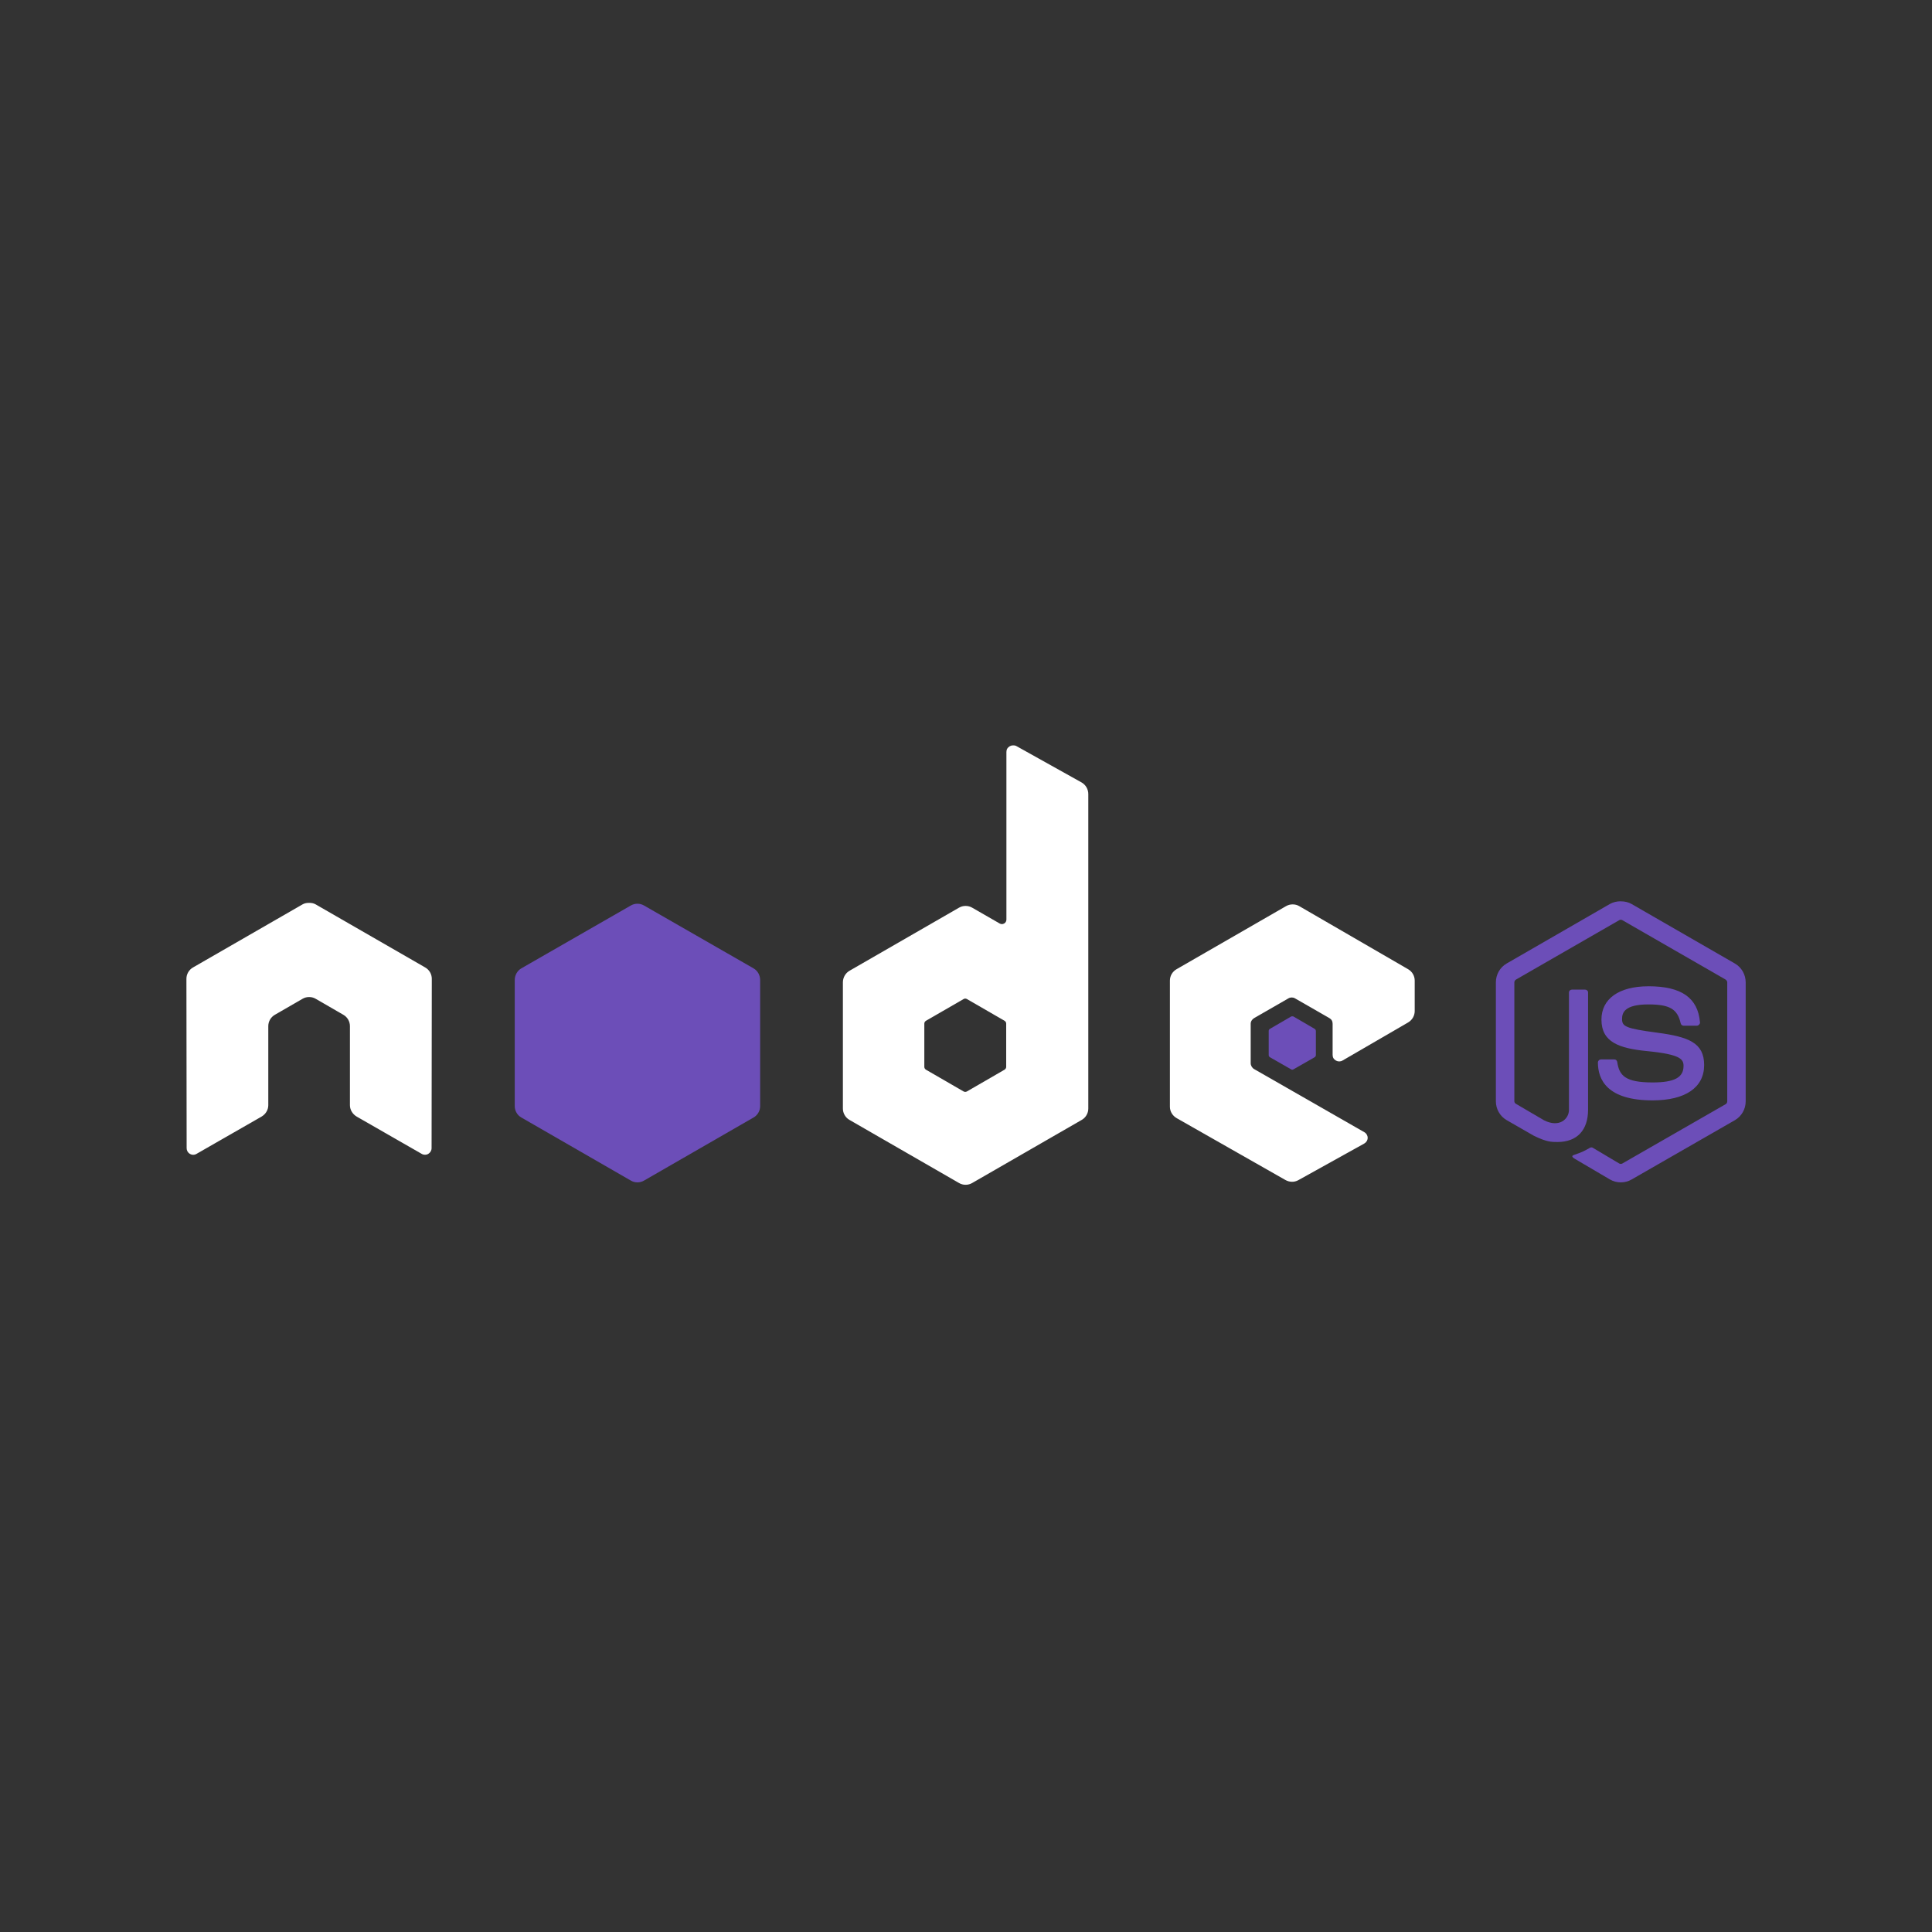 <svg xmlns="http://www.w3.org/2000/svg" width="375" viewBox="0 0 375 375" height="375" version="1.0"><rect x="0" y="0" width="375" height="375" fill="#333333" stroke="none"/><defs><clipPath id="a"><path d="M 36 144.676 L 275 144.676 L 275 230 L 36 230 Z M 36 144.676"/></clipPath></defs><path fill="#6C4EB8" d="M 314.59 174.941 C 313.852 174.941 313.137 175.094 312.5 175.449 L 292.438 187.016 C 291.137 187.762 290.348 189.172 290.348 190.672 L 290.348 213.758 C 290.348 215.254 291.137 216.664 292.438 217.414 L 297.676 220.426 C 300.223 221.68 301.16 221.66 302.32 221.66 C 306.09 221.66 308.242 219.375 308.242 215.41 L 308.242 192.633 C 308.242 192.309 307.961 192.078 307.645 192.078 L 305.133 192.078 C 304.809 192.078 304.535 192.316 304.535 192.633 L 304.535 215.418 C 304.535 217.176 302.699 218.945 299.723 217.461 L 294.273 214.27 C 294.082 214.168 293.934 213.977 293.934 213.762 L 293.934 190.676 C 293.934 190.457 294.078 190.234 294.273 190.121 L 314.297 178.602 C 314.484 178.492 314.707 178.492 314.895 178.602 L 334.918 190.121 C 335.105 190.238 335.258 190.449 335.258 190.676 L 335.258 213.762 C 335.258 213.98 335.148 214.207 334.961 214.312 L 314.895 225.836 C 314.715 225.938 314.48 225.938 314.297 225.836 L 309.145 222.773 C 308.988 222.684 308.781 222.691 308.633 222.773 C 307.207 223.582 306.941 223.672 305.605 224.137 C 305.277 224.25 304.777 224.426 305.777 224.988 L 312.508 228.945 C 313.148 229.316 313.863 229.496 314.598 229.496 C 315.34 229.496 316.043 229.32 316.684 228.945 L 336.75 217.422 C 338.047 216.668 338.836 215.266 338.836 213.766 L 338.836 190.68 C 338.836 189.18 338.047 187.773 336.75 187.023 L 316.684 175.461 C 316.055 175.102 315.336 174.949 314.598 174.949 Z M 319.957 191.438 C 314.242 191.438 310.84 193.863 310.84 197.898 C 310.84 202.27 314.219 203.48 319.703 204.02 C 326.262 204.66 326.773 205.621 326.773 206.91 C 326.773 209.148 324.988 210.102 320.766 210.102 C 315.465 210.102 314.297 208.777 313.906 206.141 C 313.863 205.859 313.645 205.633 313.355 205.633 L 310.75 205.633 C 310.586 205.637 310.445 205.695 310.332 205.809 C 310.215 205.926 310.156 206.062 310.152 206.227 C 310.152 209.598 311.988 213.582 320.762 213.582 C 327.109 213.582 330.773 211.098 330.773 206.734 C 330.773 202.422 327.812 201.258 321.656 200.441 C 315.438 199.617 314.84 199.219 314.84 197.766 C 314.84 196.562 315.344 194.957 319.953 194.957 C 324.07 194.957 325.59 195.844 326.215 198.613 C 326.27 198.875 326.5 199.086 326.77 199.086 L 329.375 199.086 C 329.531 199.086 329.688 198.988 329.801 198.875 C 329.91 198.754 329.984 198.613 329.969 198.449 C 329.566 193.68 326.379 191.434 319.957 191.434 Z M 319.957 191.438"/><g clip-path="url(#a)"><path fill="#FFF" d="M 196.621 144.676 C 196.395 144.676 196.184 144.734 195.984 144.848 C 195.559 145.094 195.348 145.465 195.344 145.953 L 195.344 178.477 C 195.344 178.797 195.195 179.082 194.918 179.242 C 194.621 179.414 194.324 179.414 194.023 179.242 L 188.699 176.18 C 188.305 175.953 187.879 175.84 187.422 175.84 C 186.965 175.84 186.539 175.953 186.145 176.18 L 164.887 188.426 C 164.09 188.883 163.605 189.762 163.605 190.676 L 163.605 215.164 C 163.605 215.621 163.719 216.047 163.949 216.441 C 164.176 216.836 164.488 217.148 164.887 217.375 L 186.145 229.621 C 186.539 229.848 186.965 229.965 187.422 229.965 C 187.879 229.965 188.305 229.848 188.699 229.621 L 209.957 217.375 C 210.355 217.148 210.668 216.836 210.895 216.441 C 211.125 216.047 211.238 215.621 211.238 215.164 L 211.238 154.117 C 211.238 153.188 210.73 152.316 209.918 151.863 L 197.262 144.801 C 197.062 144.691 196.844 144.672 196.625 144.676 Z M 59.871 175.246 C 59.465 175.262 59.082 175.332 58.719 175.543 L 37.461 187.785 C 37.066 188.012 36.754 188.324 36.523 188.719 C 36.297 189.113 36.184 189.539 36.184 189.996 L 36.227 222.863 C 36.227 223.32 36.465 223.742 36.867 223.965 C 37.262 224.203 37.75 224.203 38.145 223.965 L 50.754 216.738 C 51.555 216.266 52.074 215.441 52.074 214.527 L 52.074 199.18 C 52.074 198.262 52.559 197.426 53.352 196.969 L 58.723 193.867 C 59.117 193.637 59.543 193.523 60 193.527 C 60.457 193.523 60.883 193.637 61.277 193.867 L 66.645 196.969 C 67.438 197.422 67.922 198.262 67.922 199.176 L 67.922 214.523 C 67.922 215.438 68.453 216.27 69.242 216.734 L 81.852 223.965 C 82.25 224.199 82.738 224.199 83.129 223.965 C 83.52 223.738 83.77 223.316 83.77 222.859 L 83.812 189.996 C 83.812 189.539 83.699 189.113 83.473 188.715 C 83.242 188.32 82.93 188.012 82.535 187.785 L 61.277 175.543 C 60.918 175.336 60.535 175.262 60.125 175.246 Z M 250.895 175.543 C 250.438 175.543 250.012 175.656 249.617 175.883 L 228.359 188.129 C 227.566 188.586 227.078 189.422 227.078 190.336 L 227.078 214.824 C 227.078 215.746 227.602 216.582 228.398 217.035 L 249.488 229.031 C 250.266 229.473 251.219 229.508 252 229.07 L 264.781 221.973 C 265.188 221.746 265.461 221.328 265.465 220.867 C 265.465 220.406 265.227 219.992 264.824 219.762 L 243.438 207.516 C 243.035 207.289 242.758 206.828 242.758 206.371 L 242.758 198.711 C 242.758 198.254 243.039 197.836 243.438 197.605 L 250.082 193.781 C 250.477 193.551 250.965 193.551 251.363 193.781 L 258.023 197.605 C 258.449 197.852 258.664 198.219 258.66 198.711 L 258.66 204.75 C 258.66 205.238 258.875 205.609 259.301 205.852 C 259.699 206.082 260.184 206.082 260.578 205.852 L 273.316 198.457 C 274.105 197.996 274.594 197.156 274.594 196.246 L 274.594 190.336 C 274.594 189.879 274.48 189.457 274.254 189.062 C 274.023 188.664 273.711 188.355 273.316 188.125 L 252.188 175.883 C 251.789 175.652 251.363 175.539 250.906 175.543 Z M 187.332 193.824 C 187.453 193.824 187.566 193.852 187.672 193.91 L 194.957 198.117 C 195.156 198.23 195.301 198.441 195.301 198.672 L 195.301 207.09 C 195.301 207.316 195.156 207.527 194.957 207.641 L 187.672 211.852 C 187.477 211.961 187.234 211.961 187.035 211.852 L 179.75 207.641 C 179.551 207.527 179.41 207.316 179.41 207.09 L 179.41 198.672 C 179.41 198.445 179.551 198.234 179.75 198.121 L 187.035 193.914 C 187.133 193.855 187.223 193.828 187.332 193.828 Z M 187.332 193.824"/></g><path fill="#6C4EB8" d="M 123.727 175.414 C 123.273 175.414 122.844 175.527 122.449 175.754 L 101.191 187.957 C 100.395 188.414 99.914 189.297 99.914 190.211 L 99.914 214.699 C 99.91 215.152 100.027 215.578 100.254 215.973 C 100.48 216.371 100.793 216.68 101.191 216.906 L 122.449 229.152 C 122.844 229.383 123.27 229.496 123.727 229.496 C 124.184 229.496 124.609 229.383 125.004 229.152 L 146.266 216.906 C 146.66 216.68 146.973 216.367 147.199 215.973 C 147.43 215.578 147.543 215.152 147.543 214.695 L 147.543 190.211 C 147.543 189.297 147.059 188.414 146.262 187.957 L 125.004 175.758 C 124.609 175.527 124.184 175.414 123.727 175.414 Z M 250.855 197.266 C 250.77 197.266 250.676 197.266 250.598 197.309 L 246.508 199.691 C 246.34 199.781 246.258 199.926 246.254 200.113 L 246.254 204.793 C 246.254 204.969 246.355 205.129 246.508 205.219 L 250.598 207.555 C 250.754 207.652 250.91 207.652 251.066 207.555 L 255.156 205.219 C 255.309 205.129 255.41 204.969 255.41 204.793 L 255.41 200.113 C 255.41 199.938 255.309 199.777 255.156 199.688 L 251.066 197.309 C 250.992 197.262 250.938 197.266 250.852 197.266 Z M 250.855 197.266"/></svg>